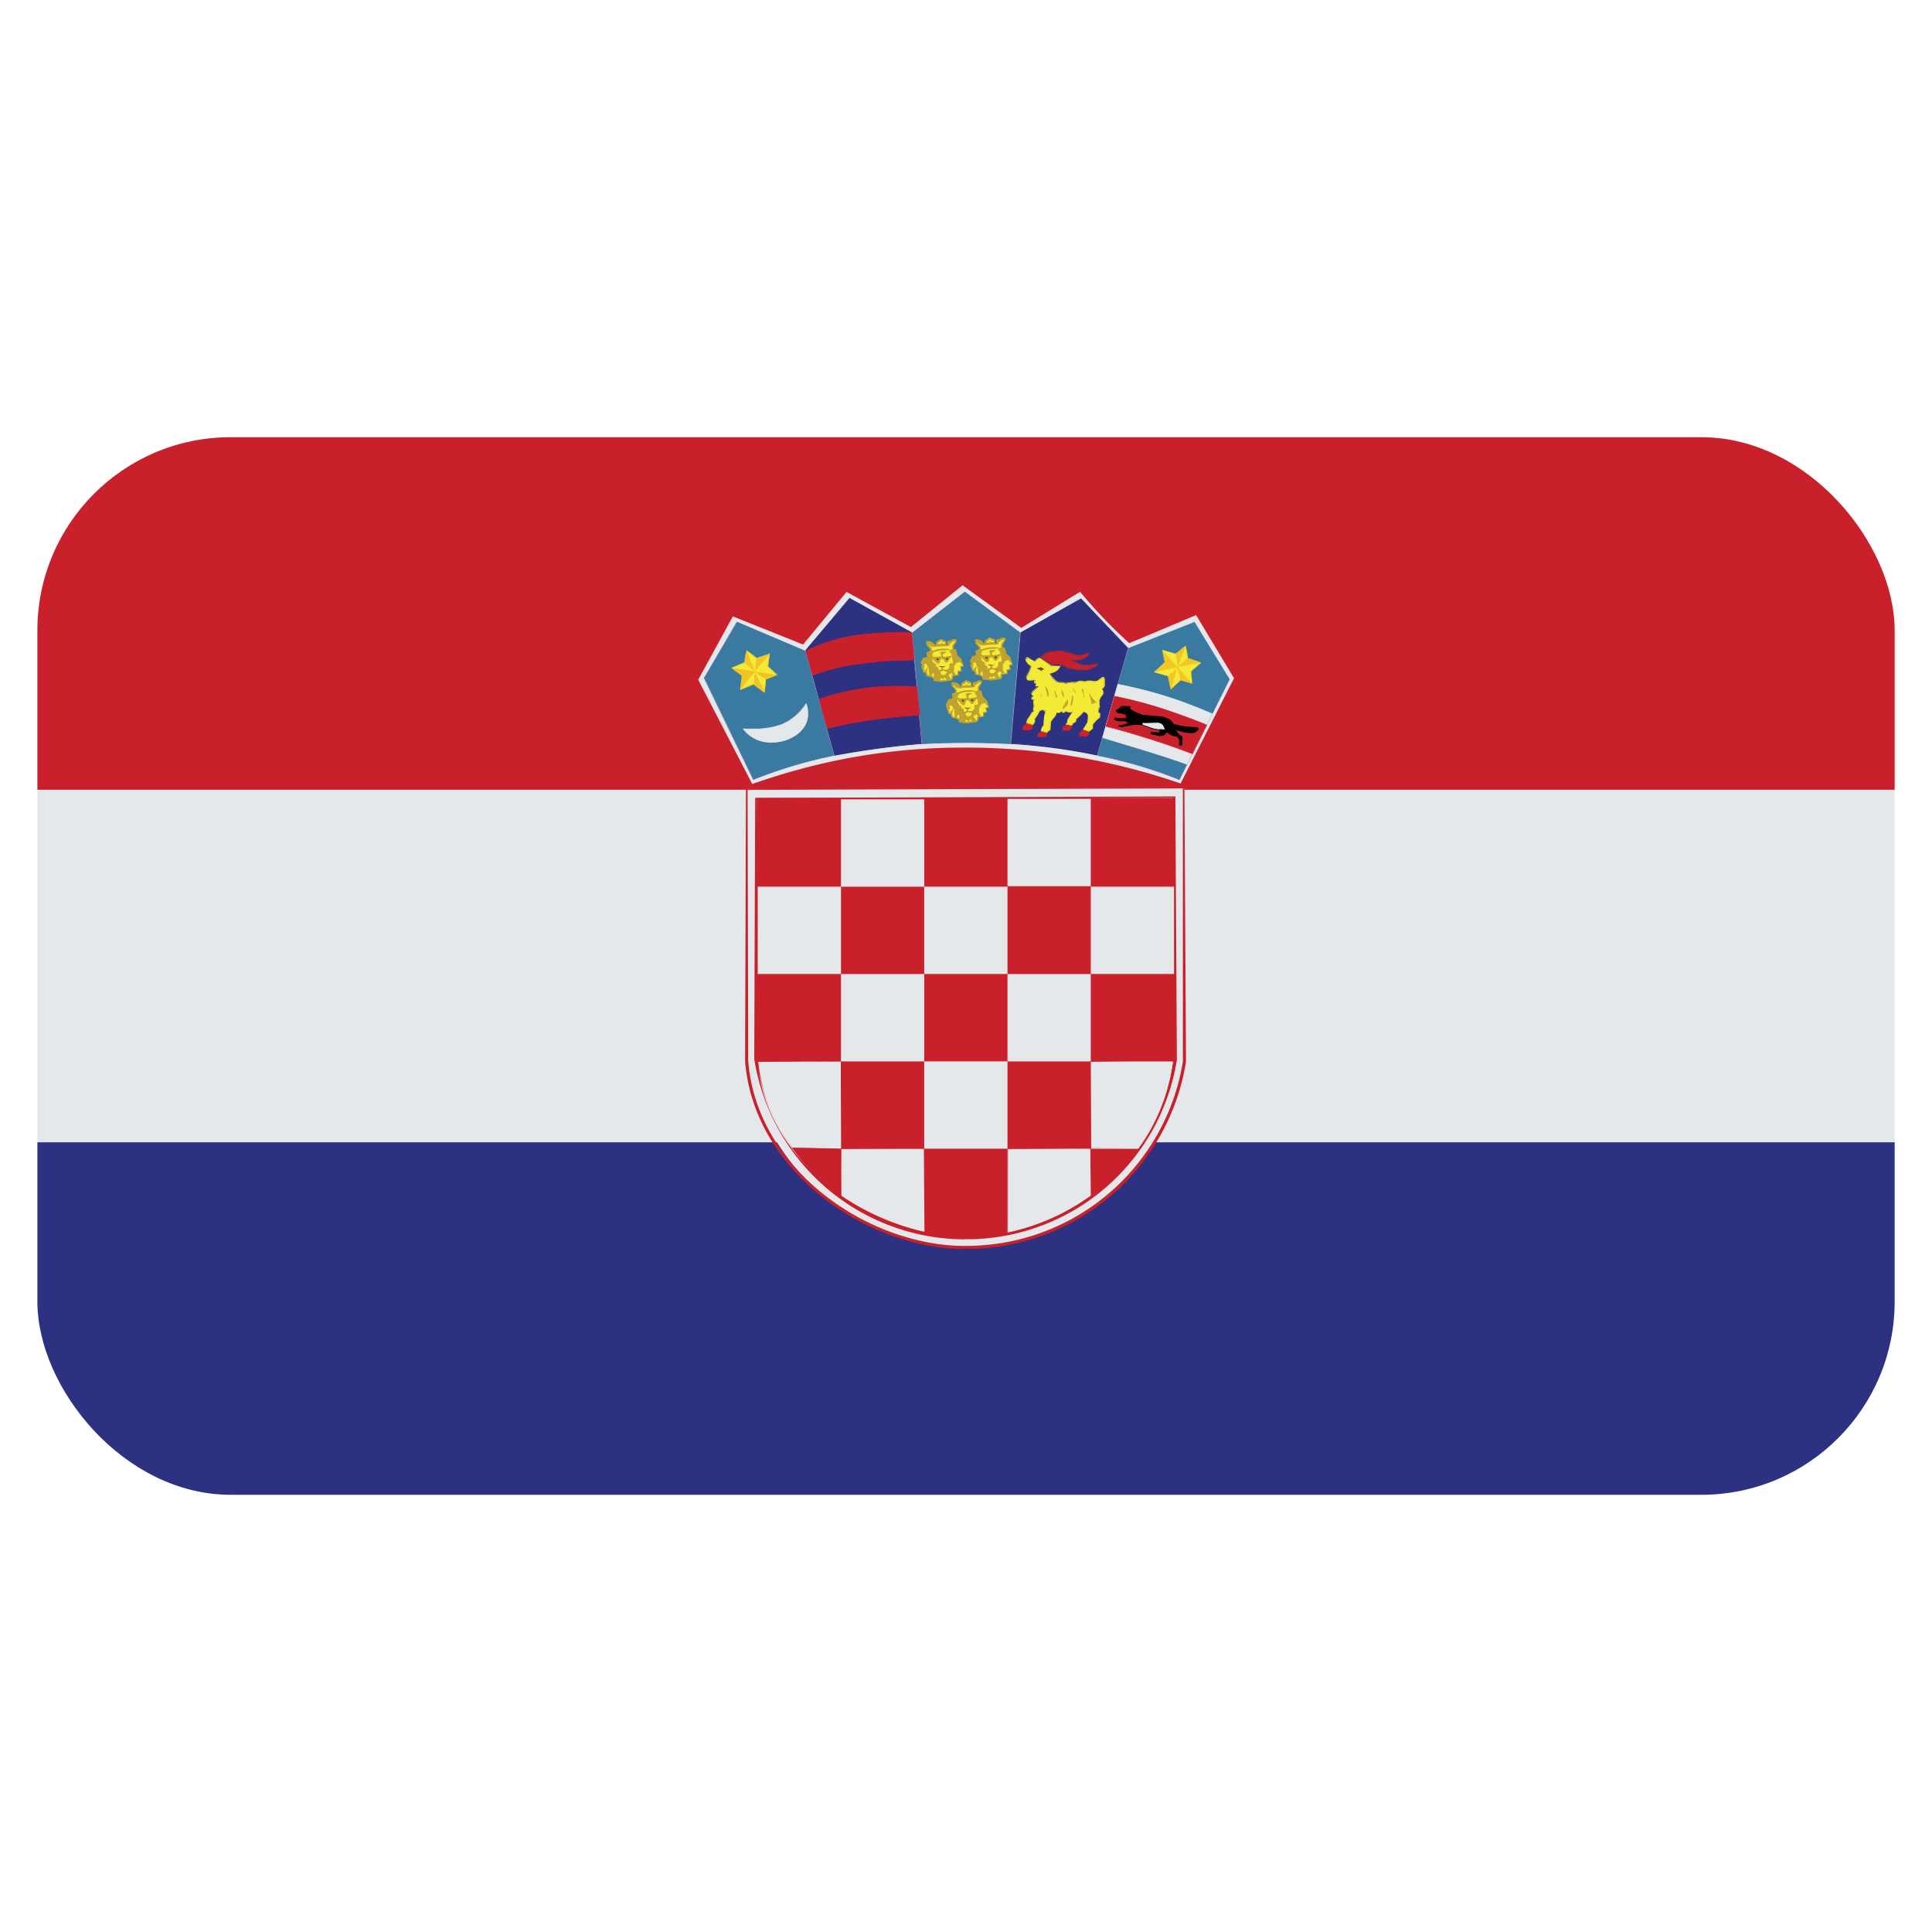 <svg id="Layer_1" data-name="Layer 1" xmlns="http://www.w3.org/2000/svg" xmlns:xlink="http://www.w3.org/1999/xlink" viewBox="0 0 40 40"><defs><style>.cls-1{fill:none;}.cls-2{clip-path:url(#clip-path);}.cls-3{fill:#e5e8eb;}.cls-4{fill:#2c3281;}.cls-5{fill:#ca202b;}.cls-6{clip-path:url(#clip-path-2);}.cls-7{fill:#3a7aa0;}.cls-8{fill:#5271b5;}.cls-9{fill:#f3ea36;}.cls-10{fill:#c0a22e;}.cls-11{fill:#614022;}.cls-12{fill:#2b2876;}.cls-13{fill:#d2202b;}.cls-14{fill:#b92026;}.cls-15{fill:#82373c;}.cls-16{fill:#83363c;}.cls-17{fill:#e8d52a;}.cls-18{fill:#624f1f;}.cls-19{fill:#f3c525;}.cls-20{fill:#f2c326;}</style><clipPath id="clip-path"><rect id="SVGID" class="cls-1" x="0.774" y="9.052" width="38.453" height="21.896" rx="4"/></clipPath><clipPath id="clip-path-2"><rect id="SVGID-2" data-name="SVGID" class="cls-1" x="0.774" y="9.052" width="38.453" height="21.896"/></clipPath></defs><g class="cls-2"><rect class="cls-3" x="0.774" y="16.351" width="38.453" height="7.299"/><rect class="cls-4" x="0.774" y="23.65" width="38.453" height="7.298"/><rect class="cls-5" x="0.774" y="9.052" width="38.453" height="7.299"/><g class="cls-6"><path class="cls-3" d="M15.543,16.245a13.669,13.669,0,0,1,4.4-.739,13.521,13.521,0,0,1,4.518.75l1.118-2.2-.786-1.338s-1.4.563-1.415.563-.99-1.051-.99-1.051l-1.256.741-1.18-.88-1.109.867-1.3-.731-.944,1.1-1.417-.591-.758,1.325Z"/><path class="cls-5" d="M24.473,16.3l-.028-.01a13.5,13.5,0,0,0-4.472-.749,13.7,13.7,0,0,0-4.42.738L14.4,14.067l.759-1.355,1.458.578.906-1.088,1.337.724,1.073-.864,1.22.88,1.219-.743c.418.411.992,1.025,1.026,1.053.011-.017,1-.415,1.383-.567l.827,1.351-1.13,2.26Zm-9.3-3.539-.717,1.312,1.12,2.162a12.879,12.879,0,0,1,4.367-.757,13.639,13.639,0,0,1,4.5.743l1.106-2.179-.785-1.308c-1.37.579-1.378.579-1.387.579a10,10,0,0,1-1.015-1.061L21.145,13l-1.216-.883-1.07.866-1.332-.728-.9,1.089-1.455-.582Z"/><path class="cls-7" d="M22.719,15.634l.641-2.212,1.372-.544.723,1.186-1.038,2.073a9.258,9.258,0,0,0-1.7-.5Z"/><path class="cls-8" d="M24.421,16.147l-.007,0a9.211,9.211,0,0,0-1.7-.5l.635-2.222,1.377-.549.733,1.189-1.041,2.087Zm.3-3.265-1.362.547-.637,2.207a8.671,8.671,0,0,1,1.687.49l1.035-2.066-.723-1.178Z"/><path class="cls-7" d="M19.1,15.4,18.888,13.1l1.09-.847,1.141.845-.2,2.3a17.316,17.316,0,0,0-1.812,0Z"/><path class="cls-8" d="M20.924,15.405h-.008a17.56,17.56,0,0,0-1.811,0l-.225-2.3,1.093-.854,1.151.844-.2,2.31Zm-.951-3.141-1.08.846.22,2.284a14.2,14.2,0,0,1,1.8-.006l.2-2.287-1.137-.837Z"/><path class="cls-7" d="M15.6,16.135l-1.017-2.1.679-1.159,1.409.6.6,2.166a9.028,9.028,0,0,0-1.666.494Z"/><path class="cls-8" d="M15.593,16.145l-1.02-2.106.679-1.166,1.42.6.6,2.171a9.838,9.838,0,0,0-1.671.5l-.007,0Zm-.337-3.261-.669,1.156L15.6,16.125a9.022,9.022,0,0,1,1.661-.491l-.6-2.157-1.405-.593Z"/><path class="cls-3" d="M15.38,15.082a1.792,1.792,0,0,0,.8-.076,1.093,1.093,0,0,0,.514-.45.557.557,0,0,1-.313.718.806.806,0,0,1-1-.192Z"/><path class="cls-3" d="M15.983,15.374a.721.721,0,0,1-.609-.288c.1,0,.183,0,.263,0a1.631,1.631,0,0,0,.54-.089,1.041,1.041,0,0,0,.492-.421l0,.005a1,1,0,0,1-.489.43,1.792,1.792,0,0,1-.8.076.853.853,0,0,0,1,.179.547.547,0,0,0,.341-.54c.031.174-.028.38-.334.552a.884.884,0,0,1-.4.094Z"/><polygon class="cls-9" points="20.275 13.46 20.214 13.474 20.217 13.583 20.141 13.598 20.088 13.694 20.121 13.724 20.097 13.794 20.116 13.82 20.136 13.879 20.187 13.886 20.2 13.954 20.28 13.967 20.355 14.018 20.359 14.049 20.444 14.052 20.502 14.069 20.704 14.047 20.731 14.006 20.733 13.951 20.841 13.948 20.852 13.859 20.909 13.859 20.902 13.76 20.95 13.764 20.938 13.717 20.908 13.678 20.902 13.616 20.817 13.535 20.798 13.429 20.744 13.404 20.74 13.333 20.802 13.251 20.796 13.218 20.739 13.217 20.697 13.251 20.64 13.257 20.64 13.282 20.655 13.33 20.59 13.33 20.587 13.256 20.495 13.212 20.409 13.27 20.405 13.335 20.363 13.346 20.321 13.286 20.246 13.258 20.206 13.256 20.205 13.304 20.283 13.402 20.275 13.46"/><path class="cls-10" d="M20.5,14.088l-.157-.021-.007-.046-.067-.039-.072-.009-.028-.084-.035.008-.046-.136.033-.037-.045-.017.048-.117.089-.025-.018-.09.076-.033-.007-.042-.074-.085,0-.059v-.019l.06,0,.079.029.051.067.012-.067c0-.01,0-.01.094-.072l.111.043.013.089.03-.017-.016-.025c0-.048,0-.048.073-.054l.033-.03.069,0h.015l.008.048-.065.1.008.06c0-.011.043.008.043.008l.03.12.079.071.053.157-.068.018.028.08-.076.02.008.072-.126.019.016.038-.03.05-.22.031Zm-.055-.054.059.017.2-.022L20.716,14l0-.047.127-.02-.007-.073.075-.016-.026-.08.068-.015-.058-.057-.01-.071-.079-.07-.024-.116c-.055-.015-.055-.015-.055-.028l0-.07.065-.094-.048-.005-.03.03c-.01,0-.056.008-.064.01.028.051.028.051.028.055l-.084.018-.021-.091-.079-.028c0,.007-.054.044-.066.053v.067l-.054.015-.063-.068-.065-.021-.016.029.073.087,0,.071-.076.03.017.09-.09.034-.04.087c.037.021.036.026.019.071-.017,0-.016,0,.008.035l.022.064.036,0,.029.083.064,0,.089.059.006.039.067-.013Z"/><path class="cls-1" d="M20.854,13.857l-.017-.059Z"/><path class="cls-1" d="M20.9,13.759l-.029-.039Z"/><polygon class="cls-10" points="20.123 13.715 20.211 13.71 20.228 13.787 20.258 13.812 20.264 13.953 20.292 13.964 20.3 13.908 20.368 13.903 20.382 14.017 20.365 14.031 20.372 14.049 20.453 14.047 20.473 14.017 20.52 14.014 20.539 14.047 20.552 14.004 20.595 13.988 20.63 14.042 20.691 14.034 20.654 14.001 20.638 13.927 20.722 13.884 20.756 13.939 20.785 13.939 20.748 13.876 20.748 13.748 20.813 13.665 20.901 13.656 20.901 13.62 20.813 13.542 20.789 13.434 20.739 13.409 20.726 13.424 20.671 13.429 20.726 13.507 20.726 13.558 20.75 13.571 20.746 13.712 20.683 13.721 20.679 13.799 20.64 13.836 20.617 13.909 20.581 13.954 20.512 13.956 20.472 13.917 20.465 13.863 20.437 13.855 20.422 13.796 20.375 13.771 20.372 13.735 20.327 13.716 20.321 13.683 20.297 13.668 20.295 13.58 20.335 13.574 20.312 13.546 20.305 13.521 20.305 13.496 20.339 13.464 20.278 13.457 20.22 13.481 20.218 13.585 20.15 13.606 20.095 13.691 20.123 13.715"/><path class="cls-10" d="M20.359,14.067l-.012-.029,0-.132-.049.02.009.04,0,.023-.05-.019-.018-.157-.046-.1-.077.019-.034-.029.052-.108.075-.027c-.009-.006-.007-.078-.007-.086a.267.267,0,0,1,.065-.04.293.293,0,0,1,.074,0l-.028.1-.027-.02.027-.047a.075.075,0,0,1-.033,0c.012.005-.022.015-.043.021a.585.585,0,0,1,0,.09l-.082.037-.044.077.1-.008.037.091.035.169v-.046l.086-.021.033.129-.013.016.085-.011,0,.037-.11.011Zm.274-.007c-.057-.065-.057-.065-.057-.072L20.552,14v.01l-.009-.027c.043-.017.047-.017.051-.017a.436.436,0,0,1,.051.062l.042-.016-.047,0-.021-.083.007,0-.01,0-.022.037-.083.009c-.059-.047-.059-.048-.059-.057l-.007-.051c-.026.007-.027,0-.043-.066l-.046-.018,0-.045-.042-.008-.008-.041c-.027,0-.027,0-.027-.108v-.015l.056-.009h0l.037.032-.063.01a.232.232,0,0,1,.009.068l.075.058,0,.046.038.011a.364.364,0,0,1,.023.068c.029.013.037.068.037.069l.034.026.055-.007c.026-.044.027-.045.036-.045-.011,0,.006-.06.006-.06l.044-.045V13.72c0-.016,0-.016.078-.026l-.036-.187-.052-.068.069-.033.073.011.034.121.089.074v.044l-.105.027-.052.076,0,.116h0s.03.047.034.053l-.046.029-.049-.064-.059.05.056.078-.07.039Zm.061-.323a.206.206,0,0,1,0,.063l-.045.049c-.014.056-.019.072-.026.077l.086-.058.023.023,0-.006,0-.137.018-.025a.254.254,0,0,1-.054.014Zm.036-.311-.058.021.069.05.022.205.035-.048.1-.016-.1-.083-.029-.118-.041-.011Z"/><path class="cls-11" d="M20.469,13.857l.045-.025,0-.05-.043-.01-.017-.016.048.008.061,0,.02-.009c-.009.021-.016.019-.018.019l-.033.016,0,.048.1.013,0,.019-.106-.022-.065.038Z"/><path class="cls-10" d="M20.439,13.9l.021-.049.049-.03-.013-.048.025.005v-.005l.042-.015v.008l-.029.024.007.039c.1,0,.1,0,.1.014-.015.028-.018.028-.121.005l-.083.052Z"/><path class="cls-10" d="M20.729,13.56l-.06.045-.039.065-.02,0-.058-.075-.067,0-.036.089-.027,0-.07-.073-.019-.037h.175V13.5a.163.163,0,0,1-.04-.016c.01,0,.1,0,.1,0l-.037.024v.069h.152Z"/><path class="cls-10" d="M20.447,13.708l-.029,0-.089-.089-.012-.049.192-.007L20.49,13.5l.019-.011-.021.006c-.018-.036.016-.037.074-.037h.06l-.086.057.008.054.18-.029-.089.139-.04,0-.058-.075-.048.008c.006.006-.02.07-.022.077l-.02.014Zm.076-.131-.19.017.1.079.032-.08.057-.009v-.007Z"/><path class="cls-11" d="M20.418,13.6h.014a.012.012,0,0,1,.013.012v.014a.012.012,0,0,1-.013.012h-.014a.012.012,0,0,1-.013-.012V13.61a.012.012,0,0,1,.013-.012Z"/><path class="cls-11" d="M20.608,13.59h.015a.012.012,0,0,1,.013.012v.014a.012.012,0,0,1-.013.012h-.015a.012.012,0,0,1-.013-.012V13.6a.012.012,0,0,1,.013-.012Z"/><path class="cls-10" d="M20.334,13.482l-.019-.012.006-.022A.592.592,0,0,1,20.5,13.4a.627.627,0,0,1,.2.015.78.78,0,0,1-.2.021.581.581,0,0,0-.17.045Z"/><polygon class="cls-10" points="20.35 13.341 20.298 13.341 20.225 13.266 20.266 13.271 20.315 13.291 20.35 13.341"/><polygon class="cls-10" points="20.386 13.359 20.298 13.359 20.175 13.241 20.323 13.275 20.386 13.359 20.386 13.359"/><polygon class="cls-10" points="20.662 13.312 20.779 13.226 20.74 13.221 20.697 13.259 20.646 13.268 20.662 13.312"/><polygon class="cls-1" points="20.662 13.312 20.779 13.226 20.74 13.221 20.697 13.259 20.646 13.268 20.662 13.312"/><polygon class="cls-10" points="20.593 13.328 20.41 13.334 20.412 13.315 20.479 13.309 20.487 13.283 20.507 13.283 20.522 13.307 20.587 13.319 20.593 13.328"/><polygon class="cls-10" points="20.389 13.353 20.393 13.314 20.478 13.291 20.441 13.315 20.5 13.313 20.491 13.291 20.59 13.301 20.609 13.328 20.594 13.346 20.389 13.353 20.389 13.353"/><polygon class="cls-10" points="20.583 13.261 20.52 13.263 20.516 13.229 20.583 13.261"/><polygon class="cls-1" points="20.583 13.261 20.52 13.263 20.516 13.229 20.583 13.261"/><polygon class="cls-10" points="20.477 13.23 20.472 13.264 20.41 13.274 20.477 13.23"/><polygon class="cls-1" points="20.477 13.23 20.472 13.264 20.41 13.274 20.477 13.23"/><polygon class="cls-10" points="20.126 13.843 20.158 13.766 20.13 13.713 20.101 13.791 20.126 13.843"/><polygon class="cls-1" points="20.126 13.843 20.158 13.766 20.13 13.713 20.101 13.791 20.126 13.843"/><polygon class="cls-10" points="20.19 13.884 20.228 13.793 20.155 13.866 20.19 13.884"/><polygon class="cls-10" points="20.199 13.909 20.147 13.882 20.211 13.786 20.169 13.879 20.19 13.884 20.172 13.877 20.215 13.78 20.199 13.909 20.199 13.909"/><polygon class="cls-9" points="19.262 13.491 19.201 13.506 19.204 13.615 19.128 13.631 19.075 13.726 19.108 13.756 19.084 13.826 19.103 13.852 19.123 13.911 19.174 13.917 19.187 13.987 19.268 13.999 19.342 14.05 19.346 14.081 19.431 14.084 19.489 14.102 19.691 14.079 19.718 14.038 19.72 13.983 19.829 13.98 19.839 13.891 19.896 13.891 19.889 13.792 19.938 13.796 19.925 13.748 19.895 13.709 19.889 13.649 19.804 13.567 19.785 13.461 19.731 13.436 19.727 13.365 19.789 13.282 19.783 13.25 19.726 13.249 19.684 13.282 19.627 13.289 19.627 13.314 19.642 13.361 19.577 13.361 19.574 13.288 19.482 13.244 19.396 13.302 19.391 13.367 19.35 13.378 19.307 13.317 19.233 13.29 19.193 13.288 19.192 13.335 19.27 13.434 19.262 13.491"/><path class="cls-10" d="M19.487,14.12,19.33,14.1l-.007-.047-.066-.038-.073-.009-.028-.084-.035.008-.048-.129a.285.285,0,0,0,.016-.046l-.03-.036.052-.1L19.2,13.6l-.018-.09.076-.033-.007-.042-.074-.086,0-.058v-.019l.06,0,.079.028.051.068.012-.067c0-.01,0-.01.094-.072l.111.043.013.089.03-.017-.016-.025c0-.047,0-.047.073-.055l.033-.03.069,0H19.8l.008.048-.065.1.007.059c0-.009.044.009.044.009l.03.12.079.072.054.155-.069.019.028.08-.076.02.009.072L19.721,14l.016.038-.03.05-.22.031Zm-.055-.055.059.018.2-.022.013-.033v-.046l.128-.021-.008-.072.075-.016-.026-.08.069-.015-.059-.058-.01-.07-.079-.07-.024-.116c-.055-.015-.055-.015-.055-.028l0-.07.065-.094-.048-.005-.03.03c-.01,0-.057.008-.064.01.028.051.028.051.028.054l-.084.019-.021-.091-.079-.027c0,.006-.053.043-.066.052a.243.243,0,0,1,0,.054v.013l-.054.015-.063-.069-.065-.019-.016.028.073.087,0,.071-.076.03.017.09-.09.034-.04.087c.038.021.036.025.016.078-.014-.005-.013,0,.011.028l.022.064.035-.006.03.084.065,0,.088.058.006.04.067-.014Z"/><path class="cls-1" d="M19.841,13.889l-.016-.059Z"/><path class="cls-1" d="M19.888,13.791l-.029-.04Z"/><polygon class="cls-10" points="19.11 13.746 19.198 13.742 19.215 13.818 19.245 13.844 19.251 13.985 19.279 13.996 19.287 13.94 19.355 13.935 19.369 14.049 19.352 14.063 19.359 14.08 19.44 14.079 19.461 14.049 19.507 14.045 19.526 14.079 19.539 14.036 19.582 14.02 19.617 14.074 19.678 14.066 19.641 14.032 19.626 13.959 19.709 13.916 19.743 13.97 19.772 13.97 19.735 13.908 19.735 13.78 19.8 13.697 19.888 13.687 19.888 13.652 19.8 13.574 19.776 13.465 19.726 13.442 19.713 13.456 19.658 13.46 19.713 13.539 19.713 13.59 19.737 13.603 19.733 13.743 19.67 13.753 19.666 13.832 19.627 13.868 19.604 13.942 19.568 13.986 19.499 13.988 19.459 13.95 19.452 13.895 19.424 13.887 19.409 13.828 19.363 13.802 19.359 13.767 19.314 13.748 19.307 13.715 19.284 13.7 19.282 13.613 19.322 13.606 19.299 13.578 19.292 13.553 19.292 13.527 19.326 13.496 19.265 13.489 19.207 13.513 19.205 13.617 19.137 13.638 19.082 13.723 19.11 13.746"/><path class="cls-10" d="M19.346,14.1l-.012-.029,0-.133-.049.021L19.3,14l0,.022L19.244,14l-.018-.157-.046-.1-.077.019-.033-.029.051-.108L19.2,13.6c-.009-.007-.007-.079-.007-.087a.3.3,0,0,1,.065-.041.559.559,0,0,1,.074,0l-.028.1-.027-.02.027-.047a.136.136,0,0,1-.034,0c.012,0-.021.015-.042.02a.6.6,0,0,1,0,.091l-.082.037-.044.077.1-.009.037.091.035.17v-.047l.086-.02.033.13-.012.015.085-.011,0,.038-.11.01Zm.274-.007c-.057-.065-.057-.065-.057-.072l-.024.016v.01l-.009-.027c.043-.017.047-.017.051-.017l.051.062.042-.016-.047,0-.02-.083L19.7,13.9l.023.023,0-.006,0-.137.018-.025a.247.247,0,0,1-.053.014.242.242,0,0,1,0,.064l-.045.048c-.021.079-.021.079-.036.079L19.582,14l-.083.009c-.059-.047-.059-.047-.059-.056l-.007-.052c-.027.006-.027,0-.043-.066l-.045-.018,0-.045-.042-.008-.008-.041c-.027,0-.027,0-.027-.107V13.6l.056-.009h0l.038.032-.063.01a.229.229,0,0,1,.009.067l.075.059,0,.046.037.011a.382.382,0,0,1,.023.067c.029.014.037.069.037.071s.034.025.034.025l.055-.007c.026-.044.026-.045.036-.045-.011,0,.006-.06.006-.06l.044-.045v-.066c0-.017,0-.017.078-.027l-.036-.186-.052-.068.069-.033.073.011.034.121.089.074v.043l-.105.028-.052.076,0,.116h0s.03.047.034.053h0l-.045.029-.049-.063-.058.049.055.077-.07.04Zm.1-.634-.058.021.069.05.022.205.035-.048.1-.017-.1-.081-.029-.119-.041-.011Z"/><path class="cls-11" d="M19.456,13.889l.045-.026,0-.049-.043-.01-.017-.016.048.008.061,0,.02-.009c-.009.02-.016.019-.018.019l-.033.016,0,.048.1.013,0,.019-.106-.023-.065.039Z"/><path class="cls-10" d="M19.426,13.935l.021-.05.049-.03-.013-.047.024.005v-.005l.042-.015V13.8l-.029.024.007.04c.1,0,.1,0,.1.013-.014.028-.016.028-.121,0l-.083.052Z"/><path class="cls-10" d="M19.716,13.592l-.06.044-.039.066-.02,0-.058-.075h-.066l-.037.09-.027,0-.07-.074-.019-.036H19.5v-.08a.222.222,0,0,1-.04-.016c.01,0,.095,0,.095,0l-.037.024V13.6l.152,0Z"/><path class="cls-10" d="M19.434,13.74l-.029,0-.089-.089L19.3,13.6l.192-.008-.019-.057.017-.01-.019.005c-.018-.036.016-.037.074-.037h.061l-.087.057.008.054.18-.029-.089.139-.04,0-.058-.075-.047.008c.006.006-.021.071-.023.077l-.02.014Zm.076-.13-.19.016.1.079c0-.012.014-.035.033-.08l.056-.009V13.61Z"/><path class="cls-11" d="M19.405,13.63h.014a.012.012,0,0,1,.013.012v.014a.012.012,0,0,1-.013.012h-.014a.012.012,0,0,1-.013-.012v-.014a.012.012,0,0,1,.013-.012Z"/><path class="cls-11" d="M19.6,13.622h.015a.012.012,0,0,1,.013.012v.014a.012.012,0,0,1-.013.012H19.6a.012.012,0,0,1-.013-.012v-.014a.012.012,0,0,1,.013-.012Z"/><path class="cls-10" d="M19.326,13.512,19.3,13.5l.01-.024a.559.559,0,0,1,.175-.045.65.65,0,0,1,.2.014.733.733,0,0,1-.2.022.561.561,0,0,0-.165.043Z"/><polygon class="cls-10" points="19.337 13.373 19.285 13.373 19.212 13.297 19.253 13.302 19.302 13.323 19.337 13.373"/><polygon class="cls-10" points="19.373 13.391 19.285 13.391 19.163 13.273 19.31 13.306 19.373 13.391 19.373 13.391"/><polygon class="cls-10" points="19.649 13.344 19.766 13.258 19.727 13.253 19.684 13.291 19.633 13.299 19.649 13.344"/><polygon class="cls-1" points="19.649 13.344 19.766 13.258 19.727 13.253 19.684 13.291 19.633 13.299 19.649 13.344"/><polygon class="cls-10" points="19.58 13.36 19.397 13.366 19.399 13.347 19.465 13.341 19.474 13.315 19.494 13.315 19.509 13.339 19.574 13.35 19.58 13.36"/><polygon class="cls-10" points="19.376 13.385 19.38 13.345 19.465 13.323 19.428 13.347 19.486 13.345 19.478 13.323 19.577 13.332 19.596 13.36 19.581 13.378 19.376 13.385 19.376 13.385"/><polygon class="cls-10" points="19.571 13.293 19.507 13.294 19.503 13.261 19.571 13.293"/><polygon class="cls-1" points="19.571 13.293 19.507 13.294 19.503 13.261 19.571 13.293"/><polygon class="cls-10" points="19.464 13.263 19.459 13.296 19.397 13.305 19.464 13.263"/><polygon class="cls-1" points="19.464 13.263 19.459 13.296 19.397 13.305 19.464 13.263"/><polygon class="cls-10" points="19.113 13.874 19.145 13.798 19.117 13.745 19.088 13.823 19.113 13.874"/><polygon class="cls-1" points="19.113 13.874 19.145 13.798 19.117 13.745 19.088 13.823 19.113 13.874"/><polygon class="cls-10" points="19.177 13.916 19.215 13.825 19.142 13.899 19.177 13.916"/><polygon class="cls-10" points="19.186 13.941 19.133 13.915 19.198 13.818 19.156 13.911 19.177 13.916 19.159 13.909 19.202 13.812 19.186 13.941 19.186 13.941"/><path class="cls-4" d="M20.933,15.393l.2-2.3,1.246-.7.963,1.02L22.7,15.629a12.037,12.037,0,0,0-1.77-.236Z"/><path class="cls-12" d="M22.709,15.638l-.007,0a12.2,12.2,0,0,0-1.77-.235l.2-2.306,1.25-.706.973,1.021-.642,2.228ZM22.376,12.4l-1.236.7-.2,2.291a11.158,11.158,0,0,1,1.756.225l.64-2.206L22.376,12.4Z"/><polygon class="cls-9" points="19.788 14.35 19.726 14.364 19.729 14.473 19.653 14.489 19.601 14.584 19.633 14.614 19.609 14.685 19.629 14.71 19.649 14.769 19.699 14.776 19.712 14.845 19.792 14.857 19.867 14.908 19.872 14.94 19.957 14.942 20.014 14.96 20.216 14.937 20.244 14.897 20.246 14.841 20.354 14.838 20.364 14.749 20.422 14.749 20.414 14.65 20.462 14.654 20.451 14.607 20.421 14.568 20.414 14.507 20.33 14.426 20.311 14.319 20.256 14.294 20.253 14.223 20.314 14.141 20.308 14.108 20.252 14.107 20.209 14.141 20.153 14.147 20.153 14.173 20.167 14.22 20.102 14.22 20.099 14.147 20.007 14.102 19.921 14.16 19.917 14.225 19.875 14.237 19.833 14.176 19.758 14.149 19.718 14.147 19.717 14.194 19.795 14.292 19.788 14.35"/><path class="cls-10" d="M20.013,14.979l-.157-.021-.007-.048-.067-.038-.073-.009-.028-.084-.035.008-.055-.146-.007-.065.053-.1.088-.025-.017-.09.075-.033-.006-.042-.075-.085,0-.059v-.019l.059,0,.081.029.051.068.012-.068c0-.01,0-.01.094-.072l.111.043.013.089.029-.017-.015-.024c0-.048,0-.048.073-.055l.032-.03.068,0h.015l.009.048-.064.1.007.06c0-.011.043.009.043.009l.03.119.08.072.053.156-.068.019.027.079-.076.02.008.072-.126.019.016.038-.031.05-.218.032Zm-.056-.055.059.018.2-.023.014-.033V14.84l.126-.02-.008-.073.077-.016-.026-.079.068-.016-.058-.057-.01-.071-.08-.069-.024-.117c-.054-.015-.054-.015-.054-.028l0-.07.065-.094-.047-.005-.031.03a.559.559,0,0,1-.064.01c.029.051.029.051.029.055l-.084.018-.021-.091L20,14.119c0,.007-.054.045-.067.053v.068l-.054.015-.064-.069-.066-.02-.015.028.074.087,0,.071-.075.03.017.091-.091.033-.04.087c.038.021.036.026.019.07-.017,0-.015,0,.008.036l.023.064.035-.005.029.083.064,0,.09.059,0,.039.067-.013Z"/><path class="cls-1" d="M20.367,14.747l-.018-.059Z"/><path class="cls-1" d="M20.413,14.649l-.028-.039Z"/><polygon class="cls-10" points="19.635 14.605 19.724 14.6 19.741 14.677 19.771 14.702 19.775 14.843 19.804 14.854 19.812 14.798 19.881 14.793 19.894 14.907 19.877 14.921 19.884 14.939 19.966 14.937 19.986 14.907 20.032 14.904 20.051 14.937 20.064 14.894 20.107 14.878 20.143 14.932 20.203 14.924 20.166 14.891 20.151 14.817 20.235 14.774 20.268 14.829 20.298 14.829 20.261 14.766 20.261 14.638 20.324 14.556 20.413 14.546 20.413 14.511 20.324 14.432 20.302 14.324 20.251 14.3 20.237 14.314 20.182 14.319 20.237 14.397 20.237 14.448 20.263 14.461 20.258 14.602 20.196 14.611 20.191 14.689 20.153 14.726 20.129 14.8 20.093 14.845 20.024 14.846 19.984 14.808 19.977 14.753 19.949 14.745 19.934 14.686 19.887 14.661 19.884 14.626 19.839 14.607 19.832 14.573 19.809 14.559 19.808 14.47 19.847 14.464 19.825 14.436 19.818 14.411 19.818 14.386 19.851 14.354 19.791 14.348 19.732 14.372 19.731 14.475 19.662 14.496 19.607 14.581 19.635 14.605"/><path class="cls-10" d="M19.872,14.957l-.012-.029,0-.132-.048.021.009.04,0,.023-.051-.02-.016-.157-.047-.1-.076.02L19.6,14.6l.052-.109.074-.027a.286.286,0,0,1-.007-.084.21.21,0,0,1,.066-.042.366.366,0,0,1,.074,0l-.028.095-.027-.02.026-.047a.107.107,0,0,1-.034,0c.013,0-.02.014-.042.02a.691.691,0,0,1,0,.09l-.082.037-.045.078.1-.009.036.091.035.169V14.8l.085-.021.034.13-.013.015.084-.011,0,.037-.11.011Zm.273-.007c-.056-.065-.056-.065-.056-.072l-.021.064-.054-.038-.027,0,.043-.022,0,.02.034.023,0-.008-.013-.043c.044-.017.046-.017.05-.017a.373.373,0,0,1,.051.062l.043-.016-.048,0-.021-.083.094-.063.022.024,0-.007,0-.137.018-.025a.247.247,0,0,1-.053.014.244.244,0,0,1,0,.064l-.044.049c-.021.078-.021.078-.037.078.007,0-.021.037-.021.037l-.083.01c-.06-.048-.06-.048-.06-.057l-.006-.052c-.025.008-.027,0-.043-.066l-.047-.018,0-.045-.042-.007-.009-.04c-.026,0-.026,0-.026-.11v-.015l.055-.009h0l.038.033-.064.009a.247.247,0,0,1,.009.069c.022.008.024.01.031.048l.044.009,0,.047.037.011a.333.333,0,0,1,.023.067c.03.013.036.068.036.07s.035.025.035.025l.056-.007c.025-.044.025-.045.036-.045-.012,0,.006-.06.006-.06l.043-.045v-.065c0-.017,0-.017.079-.027l-.037-.187-.052-.068.069-.033.074.011.032.122.089.073v.044l-.105.028-.05.075,0,.116h0s.029.047.033.053l-.046.029-.048-.064-.059.05.056.078-.071.039Zm.1-.634-.059.021.069.05.022.205.034-.047.1-.017-.1-.082-.028-.119-.04-.011Z"/><path class="cls-11" d="M19.981,14.747l.045-.025,0-.05-.043-.009-.017-.017.049.008.059,0,.021-.01c-.009.021-.015.019-.017.019l-.034.016,0,.048.1.013,0,.019-.107-.022-.065.038Z"/><path class="cls-10" d="M19.952,14.793l.02-.049.049-.03-.013-.048.025,0v0l.041-.015v.008l-.028.024.006.04c.1,0,.1,0,.1.013-.015.028-.019.028-.122,0l-.082.052Z"/><path class="cls-10" d="M20.241,14.45l-.06.045-.038.065-.02,0-.059-.075-.067,0-.036.089-.027,0-.07-.073-.018-.037h.175l0-.079a.257.257,0,0,1-.04-.016.838.838,0,0,1,.1,0l-.036.024v.069l.152,0Z"/><path class="cls-10" d="M19.959,14.6l-.028,0-.09-.089-.012-.048.192-.008L20,14.392l.019-.01L20,14.387c-.018-.036.016-.037.074-.037h.06l-.085.057.008.054.18-.029-.089.139-.04,0-.059-.075L20,14.507c.006.006-.021.07-.023.077l-.02.014Zm.076-.131-.189.017.1.079.033-.08.057-.009,0-.007Z"/><path class="cls-11" d="M19.93,14.488h.015a.013.013,0,0,1,.013.012v.015a.012.012,0,0,1-.013.011H19.93a.011.011,0,0,1-.012-.011V14.5a.012.012,0,0,1,.012-.012Z"/><path class="cls-11" d="M20.12,14.48h.015a.013.013,0,0,1,.013.013v.014a.012.012,0,0,1-.013.011H20.12a.012.012,0,0,1-.013-.011v-.014a.013.013,0,0,1,.013-.013Z"/><path class="cls-10" d="M19.847,14.372l-.019-.012,0-.022a.607.607,0,0,1,.18-.047.632.632,0,0,1,.2.015.788.788,0,0,1-.2.021.574.574,0,0,0-.169.045Z"/><polygon class="cls-10" points="19.863 14.231 19.81 14.231 19.737 14.156 19.779 14.161 19.828 14.181 19.863 14.231"/><polygon class="cls-10" points="19.899 14.249 19.81 14.249 19.688 14.132 19.835 14.165 19.899 14.249 19.899 14.249"/><polygon class="cls-10" points="20.174 14.202 20.292 14.116 20.253 14.111 20.209 14.149 20.158 14.158 20.174 14.202"/><polygon class="cls-1" points="20.174 14.202 20.292 14.116 20.253 14.111 20.209 14.149 20.158 14.158 20.174 14.202"/><polygon class="cls-10" points="20.106 14.218 19.922 14.225 19.924 14.205 19.991 14.199 19.999 14.173 20.019 14.173 20.034 14.197 20.099 14.209 20.106 14.218"/><polygon class="cls-10" points="19.902 14.244 19.906 14.204 19.989 14.181 19.953 14.205 20.012 14.203 20.003 14.181 20.103 14.191 20.121 14.218 20.106 14.236 19.902 14.244 19.902 14.244"/><polygon class="cls-10" points="20.096 14.151 20.032 14.153 20.027 14.119 20.096 14.151"/><polygon class="cls-1" points="20.096 14.151 20.032 14.153 20.027 14.119 20.096 14.151"/><polygon class="cls-10" points="19.989 14.121 19.984 14.154 19.922 14.164 19.989 14.121"/><polygon class="cls-1" points="19.989 14.121 19.984 14.154 19.922 14.164 19.989 14.121"/><polygon class="cls-10" points="19.639 14.733 19.67 14.656 19.642 14.603 19.614 14.682 19.639 14.733"/><polygon class="cls-1" points="19.639 14.733 19.67 14.656 19.642 14.603 19.614 14.682 19.639 14.733"/><polygon class="cls-10" points="19.702 14.774 19.741 14.683 19.667 14.757 19.702 14.774"/><polygon class="cls-10" points="19.712 14.799 19.658 14.773 19.723 14.676 19.68 14.77 19.702 14.774 19.685 14.767 19.728 14.671 19.712 14.799 19.712 14.799"/><path class="cls-5" d="M21.241,14.982l-.062.071.006.06.129,0c.041-.01.052-.024.06-.04s0-.032.007-.059Z"/><path class="cls-13" d="M21.177,15.121l-.006-.067.064-.077.148.027-.009.067.007,0c-.008.017-.02.034-.066.044l-.138,0Z"/><path class="cls-5" d="M21.55,15.151l-.058.043-.005.055.116.008c.042-.006.048-.012.057-.028s.011-.019.018-.046Z"/><path class="cls-13" d="M21.6,15.265l-.117-.008,0-.064.061-.049.135.032-.02.053.007,0c-.01.018-.019.026-.063.032Z"/><path class="cls-5" d="M22.061,15.007l-.06.06,0,.046.123.005c.042-.01.035-.008.048-.029s.009-.024.012-.052Z"/><path class="cls-13" d="M22.126,15.126l-.123,0-.01-.053L22.055,15l.133.027-.014.06.007,0c-.013.023-.016.024-.051.032Z"/><path class="cls-5" d="M22.419,15.116l-.07.057v.057l.13.012c.042-.01.045-.022.055-.036s.007-.022.01-.049Z"/><path class="cls-13" d="M22.48,15.25l-.131-.012-.008-.065.073-.063.133.039-.006.062a.082.082,0,0,1-.06.039Z"/><path class="cls-5" d="M21.547,13.611l.245.158c.046-.037.142-.014.18,0,.067.017.114.056.173.067a1.088,1.088,0,0,0,.334.034.728.728,0,0,0,.252-.1v-.023h-.048a.632.632,0,0,1-.271.019,2.346,2.346,0,0,1-.231-.083l-.01-.023a.462.462,0,0,0,.247-.024.346.346,0,0,0,.124-.075v-.028l-.046,0a.238.238,0,0,1-.186.037c-.083-.008-.157-.053-.211-.055s-.056-.026-.113-.029a.879.879,0,0,0-.271.024.306.306,0,0,0-.168.1Z"/><path class="cls-14" d="M22.42,13.877a1.168,1.168,0,0,1-.277-.038.343.343,0,0,1-.089-.033.49.49,0,0,0-.084-.033.207.207,0,0,0-.173,0l-.255-.159a.276.276,0,0,1,.171-.117.883.883,0,0,1,.274-.025.126.126,0,0,1,.057.016.1.1,0,0,0,.054.014.293.293,0,0,1,.094.023.487.487,0,0,0,.118.031.231.231,0,0,0,.181-.036h0l.049.006,0,.007,0,0v.008l0,0-.017.045a.248.248,0,0,1-.1.056.316.316,0,0,1-.148.027h-.038l.038-.015a.313.313,0,0,0,.143-.026.244.244,0,0,0,.1-.053l.024-.033a.444.444,0,0,1-.225.033.5.5,0,0,1-.122-.032.328.328,0,0,0-.088-.023.109.109,0,0,1-.062-.015.112.112,0,0,0-.051-.014.873.873,0,0,0-.269.024.271.271,0,0,0-.146.084l.226.164c.016-.027.087-.029.177-.006a.526.526,0,0,1,.087.035.359.359,0,0,0,.086.032,1.044,1.044,0,0,0,.331.034.625.625,0,0,0,.215-.078l-.01-.026a.589.589,0,0,1-.272.018.3.3,0,0,1-.108-.035.682.682,0,0,0-.124-.047l.027-.011a.981.981,0,0,1,.1.044.318.318,0,0,0,.1.034.585.585,0,0,0,.267-.018h.05l-.03.055a.632.632,0,0,1-.221.08.574.574,0,0,1-.06,0Z"/><path class="cls-15" d="M21.594,13.576a.26.26,0,0,1,.07.022.325.325,0,0,1,.034.025.043.043,0,0,0-.015-.033.421.421,0,0,0-.052-.04Z"/><path class="cls-1" d="M21.594,13.576a.26.26,0,0,1,.07.022.325.325,0,0,1,.034.025.043.043,0,0,0-.015-.033.421.421,0,0,0-.052-.04Z"/><path class="cls-15" d="M21.8,13.747a.129.129,0,0,0-.019-.056.159.159,0,0,0-.029-.052.093.093,0,0,1,.046.033.1.1,0,0,1,.018.064Z"/><path class="cls-1" d="M21.8,13.747a.129.129,0,0,0-.019-.056.159.159,0,0,0-.029-.052.093.093,0,0,1,.046.033.1.1,0,0,1,.018.064Z"/><path class="cls-15" d="M21.846,13.5a.308.308,0,0,1,.027.055.407.407,0,0,1,.011.066c0-.02,0-.044,0-.064s-.015-.039-.018-.06Z"/><path class="cls-1" d="M21.846,13.5a.308.308,0,0,1,.027.055.407.407,0,0,1,.011.066c0-.02,0-.044,0-.064s-.015-.039-.018-.06Z"/><polygon class="cls-15" points="22.045 13.507 22.055 13.622 22.067 13.514 22.045 13.507"/><polygon class="cls-1" points="22.045 13.507 22.055 13.622 22.067 13.514 22.045 13.507"/><path class="cls-15" d="M22,13.744a.132.132,0,0,0,0-.056.353.353,0,0,0-.015-.055.144.144,0,0,1,.037.057.066.066,0,0,1-.023.054Z"/><path class="cls-1" d="M22,13.744a.132.132,0,0,0,0-.056.353.353,0,0,0-.015-.055.144.144,0,0,1,.037.057A.066.066,0,0,1,22,13.744Z"/><path class="cls-15" d="M22.2,13.694a.156.156,0,0,1,0,.067.075.075,0,0,1-.032.045c.022-.017.042-.022.049-.04a.116.116,0,0,0-.014-.072Z"/><path class="cls-1" d="M22.2,13.694a.156.156,0,0,1,0,.067.075.075,0,0,1-.032.045c.022-.017.042-.022.049-.04A.116.116,0,0,0,22.2,13.694Z"/><path class="cls-15" d="M22.239,13.657c-.014,0-.017-.055-.026-.083.006,0,.013,0,.019.011a.375.375,0,0,1,.007.072Z"/><path class="cls-1" d="M22.239,13.657c-.014,0-.017-.055-.026-.083.006,0,.013,0,.019.011A.375.375,0,0,1,22.239,13.657Z"/><polygon class="cls-15" points="22.379 13.634 22.385 13.587 22.401 13.585 22.401 13.626 22.379 13.634 22.379 13.634"/><polygon class="cls-1" points="22.379 13.634 22.385 13.587 22.401 13.585 22.401 13.626 22.379 13.634"/><path class="cls-15" d="M22.368,13.762a.15.15,0,0,1,.027.047c0,.017,0,.024-.016.048l.023,0a.072.072,0,0,0,.014-.049.061.061,0,0,0-.025-.042Z"/><path class="cls-16" d="M22.407,13.867l-.029,0,.009-.055-.026-.044.015,0h-.01l.037.039a.066.066,0,0,1-.013.044l.012.006-.006,0a.067.067,0,0,0,.012-.044l-.015-.037c.024.009.029.021.031.035a.083.083,0,0,1-.014.054l0,0Z"/><polygon class="cls-15" points="22.537 13.774 22.542 13.841 22.561 13.832 22.557 13.774 22.537 13.774"/><polygon class="cls-1" points="22.537 13.774 22.542 13.841 22.561 13.832 22.557 13.774 22.537 13.774"/><path class="cls-9" d="M21.532,13.623a.207.207,0,0,0-.1.071l-.156-.078a.069.069,0,0,0-.023.081.311.311,0,0,0,.1.1.635.635,0,0,1-.037.109c-.017.041-.053.092-.054.109s-.009.059.021.07a.876.876,0,0,0,.153-.005c0,.016-.017.045-.012.057s.011.016.037.017c-.008.015-.023.034-.016.043a.088.088,0,0,0,.062.011l-.047.047c-.032.03-.067.063-.082.081-.026.034-.028.07.022.066-.019.02-.036.039-.033.057s.014.034.049.022a.226.226,0,0,0,0,.136.3.3,0,0,0-.015.113c-.036.019-.041.046-.064.086s-.062.056-.083.15L21.39,15c.006-.019.025-.032.029-.052a.151.151,0,0,0,0-.064,1.219,1.219,0,0,0,.1-.167.166.166,0,0,1,.077-.027c.024,0,.038.014.064.027a.472.472,0,0,0-.044.13v.144c-.006.035-.048.036-.066.143l.129.033c.022-.036.057-.041.066-.056l.009-.149c.016-.071.117-.129.119-.206.036,0,.05,0,.064,0s.026-.017.041-.03c.006.022.025.025.041.025a.172.172,0,0,0,.06-.031c.009.013.013.024.033.029a.344.344,0,0,0,.094-.009l-.106.169c0,.016,0,.026-.006.045s-.024.025-.031.041l.12.028.019-.049a.154.154,0,0,0,.06-.032c.013-.016.013-.046.021-.064a1.078,1.078,0,0,0,.15-.143.128.128,0,0,1,.09.066.445.445,0,0,1-.013.163l-.077.119-.01.019.122.043.078-.059,0-.082a.51.51,0,0,1,.147-.146l0-.092c-.012-.01-.021,0-.026-.022a.354.354,0,0,1,0-.086c.007-.01.024-.021.023-.029-.021-.022-.015-.081-.008-.126s.071-.114.082-.144l0-.055c-.008-.013-.019-.021-.019-.032s.014-.031.023-.043l.015-.026,0-.134c0-.015-.017-.037-.029-.04s-.03.011-.044.026l-.07.051a.2.2,0,0,1-.122,0l-.09,0a.148.148,0,0,1-.117,0h-.053a.215.215,0,0,1-.058.026.135.135,0,0,1-.06,0,.3.3,0,0,0-.143.027.311.311,0,0,0-.145-.022l-.048-.014a.469.469,0,0,1-.15-.177c.127-.035.181-.073.22-.158l-.181.007Z"/><path class="cls-17" d="M21.69,15.177l-.135-.034a.184.184,0,0,1,.044-.124l.016-.171a.226.226,0,0,1,.028-.093L21.6,14.7a.165.165,0,0,0-.073.026,1.068,1.068,0,0,1-.1.164.136.136,0,0,1,0,.063l-.039.057-.142-.035a.2.2,0,0,1,.052-.125l.04-.064a.122.122,0,0,1,.05-.06c-.018.033-.025.047-.035.067a.267.267,0,0,1-.043.067.226.226,0,0,0-.054.109l.136.025.019-.046a.15.15,0,0,0,0-.061,1.45,1.45,0,0,0,.1-.171.123.123,0,0,1,.134-.015.057.057,0,0,1,0,.062.24.24,0,0,0-.026.086v.144a.325.325,0,0,0-.065.145l.116.022a.133.133,0,0,1,.046-.039l.024-.158a.253.253,0,0,1,.06-.1.2.2,0,0,0,.06-.109h.035l.012-.008.029.01-.062.005a.2.2,0,0,1-.062.112.215.215,0,0,0-.055.087l-.009.149c-.038.029-.055.039-.067.059l0,0Zm.867-.029-.129-.041.082-.15a.44.44,0,0,0,.012-.158.121.121,0,0,0-.084-.059.8.8,0,0,1-.144.142l-.019.062a.112.112,0,0,1-.05.029l-.027.05L22.068,15l.031-.045-.008.024.1.034.01-.044a.2.2,0,0,0,.061-.034l.022-.065a1.08,1.08,0,0,0,.148-.142.124.124,0,0,1,.1.068.437.437,0,0,1-.012.169l-.079.12.109.05.07-.057V15a.436.436,0,0,1,.127-.135.444.444,0,0,0,.024-.1.157.157,0,0,1-.026-.111c0-.047.007-.1.014-.156a.193.193,0,0,1,.055-.1.165.165,0,0,0,.028-.041l.005-.052c-.02-.044-.009-.06,0-.078l.013-.157h0l-.06-.009-.071.051a.217.217,0,0,1-.128,0l-.088,0a.162.162,0,0,1-.12-.005l-.05,0a.2.2,0,0,1-.056.026l-.062-.009v.008a.3.3,0,0,0-.117.018l-.05,0a.255.255,0,0,0-.121-.015l-.051-.015a.462.462,0,0,1-.154-.18c.132-.047.182-.083.22-.165l-.174.018-.26-.168a.2.2,0,0,0-.079.056l-.012,0a.161.161,0,0,1,.093-.066l.262.167.177-.008c-.032.1-.087.137-.218.174a.6.6,0,0,0,.152.162l.047.013a.275.275,0,0,1,.125.016,1.241,1.241,0,0,1,.159-.021h.06a.175.175,0,0,0,.047-.021l.065-.006a.142.142,0,0,0,.114,0l.093,0a.2.2,0,0,0,.119,0l.068-.05a.083.083,0,0,1,.046-.027c.023,0,.037.034.04.046l0,.136-.038.069.014.088a.177.177,0,0,1-.031.046.189.189,0,0,0-.051.1c0,.034-.014.1.006.122a.222.222,0,0,0-.022.118c.028.022.029.023.023.108a.693.693,0,0,0-.148.158l0,.079-.081.064Zm-.457-.2-.006,0L22.1,14.9l.1-.167a.109.109,0,0,1-.071.02l-.051-.027c-.046.034-.085.056-.1,0l.047.01s.019,0,.055-.029l.04.027a.351.351,0,0,0,.09-.009l-.111.222Zm-.709-.232a.2.2,0,0,1,.012-.1.2.2,0,0,1,0-.136c-.035.015-.047,0-.05-.018a.055.055,0,0,1,.02-.046c0,.021-.006.034,0,.043l.017-.005.032.032a.169.169,0,0,0,0,.109.686.686,0,0,0-.009.1l-.014.027Zm-.029-.337c-.018-.016-.012-.033,0-.051s.037-.038.063-.063l.067-.065a.052.052,0,0,1-.061,0l.017-.042,0,.008.042.03-.025.049c-.058.054-.082.078-.094.092a.052.052,0,0,0-.015.041Zm.088-.22-.041-.023a.089.089,0,0,1,.01-.053l-.044,0a.618.618,0,0,1-.071.006c-.067-.017-.06-.063-.057-.082a.187.187,0,0,1,.025-.055c.01-.019.022-.039.03-.058a.56.56,0,0,0,.036-.107.25.25,0,0,1-.1-.1.076.076,0,0,1,.026-.09l.1.049-.1-.035a.072.072,0,0,0-.012.07.3.3,0,0,0,.094.1.418.418,0,0,1-.034.119.545.545,0,0,1-.031.058.309.309,0,0,0-.023.048c0,.029-.005.055.016.063a.527.527,0,0,0,.094,0,.392.392,0,0,1,.051-.005l.026.091Z"/><path class="cls-18" d="M21.468,13.841l.051.021a.048.048,0,0,0,.027.016c.008,0,.014-.007.021-.013l.047-.024c-.028,0-.036-.021-.066-.021a.412.412,0,0,0-.08.021Z"/><path class="cls-18" d="M21.546,13.886l-.081-.038,0,0v0h.006c.042-.025.057-.03.074-.03l.049.02-.049,0-.064.017.062.033v0l.011-.015.047-.026.014.011-.072.038Z"/><path class="cls-10" d="M21.562,14.431a.006.006,0,0,1-.011,0,.429.429,0,0,0-.036-.146.453.453,0,0,1,.047.143Z"/><path class="cls-1" d="M21.562,14.431a.006.006,0,0,1-.011,0,.429.429,0,0,0-.036-.146A.453.453,0,0,1,21.562,14.431Z"/><path class="cls-10" d="M21.863,14.438c.01,0,.025,0,.028,0s-.008-.027-.013-.042c-.017-.033-.027-.069-.034-.085s-.016,0-.014,0c.01.029.027.115.033.127Z"/><path class="cls-1" d="M21.863,14.438c.01,0,.025,0,.028,0s-.008-.027-.013-.042c-.017-.033-.027-.069-.034-.085s-.016,0-.014,0C21.84,14.34,21.857,14.426,21.863,14.438Z"/><path class="cls-10" d="M22.029,14.42c0,.007-.025,0-.028-.011a1.181,1.181,0,0,1-.028-.136c.006,0,.028.039.035.058s.016.053.021.089Z"/><path class="cls-1" d="M22.029,14.42c0,.007-.025,0-.028-.011a1.181,1.181,0,0,1-.028-.136c.006,0,.028.039.035.058S22.024,14.384,22.029,14.42Z"/><path class="cls-10" d="M22.005,14.657c0,.008.019,0,.026,0,.023-.034.05-.07.058-.083a.369.369,0,0,0,.022-.107s-.024.046-.051.094a.827.827,0,0,0-.055.1Z"/><path class="cls-10" d="M22.01,14.669l-.01,0c0-.011,0-.015.053-.112l.033-.062.01,0-.029.072a.812.812,0,0,0-.054.1l0,0v.008l.049-.062a.456.456,0,0,0,.042-.109c.018.012,0,.082,0,.082l-.087.1Z"/><path class="cls-10" d="M22.17,14.608c-.008,0,.017-.08.019-.1s.01-.066.02-.12a.312.312,0,0,1-.039.215Z"/><path class="cls-10" d="M22.171,14.621l-.008-.009c0-.005,0-.012.01-.068l.028-.152a.252.252,0,0,1-.024.22l-.006.009Z"/><path class="cls-10" d="M22.27,14.351a.432.432,0,0,1-.07-.111.558.558,0,0,1,.068.086.024.024,0,0,1,0,.025Z"/><path class="cls-1" d="M22.27,14.351a.432.432,0,0,1-.07-.111.558.558,0,0,1,.068.086A.024.024,0,0,1,22.27,14.351Z"/><path class="cls-10" d="M22.437,14.437c-.006,0,0-.041-.014-.081a.423.423,0,0,1-.025-.09c0-.006.015,0,.024,0s.015.106.027.161a.008.008,0,0,1-.012.006Z"/><path class="cls-1" d="M22.437,14.437c-.006,0,0-.041-.014-.081a.423.423,0,0,1-.025-.09c0-.006.015,0,.024,0s.015.106.027.161A.008.008,0,0,1,22.437,14.437Z"/><path class="cls-10" d="M22.553,14.334c-.005,0,.016.04.031.094s.023.149.027.142.009-.015.025-.019.078,0,.074,0a.559.559,0,0,1-.1-.1.573.573,0,0,1-.059-.119Z"/><path class="cls-10" d="M22.611,14.578H22.6l-.009-.045a.718.718,0,0,0-.019-.1c-.008-.029-.018-.056-.024-.073l0,0-.007-.015a.152.152,0,0,1,.027.037c.015.02.028.046.044.068a.411.411,0,0,0,.078.078l-.086.051Z"/><path class="cls-3" d="M23.146,14.163a10.067,10.067,0,0,1,1,.258c.326.1.635.225.95.357l-.527,1.041c-.295-.109-.586-.2-.877-.289s-.574-.173-.868-.261Z"/><path class="cls-3" d="M24.576,15.829l-.007,0c-.251-.094-.5-.171-.747-.249l-.129-.041c-.2-.062-.4-.12-.594-.179l-.275-.082.314-1.115a8.667,8.667,0,0,1,1.013.252c.353.111.679.243.952.358l-.527,1.058Zm-1.432-1.658-.309,1.1.268.072c.2.058.395.116.595.179l.129.041c.246.077.492.154.741.246l.524-1.034c-.268-.1-.594-.236-.946-.347a10.165,10.165,0,0,0-1-.257Z"/><path class="cls-5" d="M23.075,14.409s.492.107.968.256.941.342.939.342l-.3.594c-.287-.111-.588-.216-.886-.31s-.6-.183-.9-.252Z"/><path class="cls-13" d="M24.686,15.611l-.007,0c-.275-.107-.574-.211-.886-.309-.283-.089-.586-.182-.9-.253l.174-.639a8.217,8.217,0,0,1,.978.251c.311.1.849.3.934.341-.043,0-.477-.181-.938-.326s-.963-.255-.968-.257l-.171.625a8.563,8.563,0,0,1,.9.243c.31.1.606.2.88.307.261-.523.292-.584.3-.591l.011.008c-.012.018-.221.437-.3.6l0,.006Z"/><path d="M23.117,14.7c.048-.027.08-.034.106-.077H23.4l0,.062c.044.019.068.042.111.062s.1.037.147.057l.374.032a.567.567,0,0,1,.166.054.243.243,0,0,1,.1.1,1.266,1.266,0,0,0,.233.053,2.516,2.516,0,0,0,.256.02c.038.013.038.031.019.051a.194.194,0,0,1-.157.056c-.116,0-.247-.063-.3-.054a.224.224,0,0,0,.131.132l0,.163-.031.028-.034-.022a.138.138,0,0,0,.007-.122c-.026-.036-.028-.051-.077-.053a.385.385,0,0,1-.171-.075l-.026,0a.13.13,0,0,1-.067.061l-.074,0-.17-.038s0-.026,0-.028.058,0,.062,0a.541.541,0,0,0,.112.011l0-.063.113-.006c-.022-.077-.03-.126-.136-.143l-.329.008,0,.045a.938.938,0,0,0-.309.012c-.044,0-.108.027-.137.027l-.034-.009c-.022-.006-.022-.012-.013-.032a.477.477,0,0,0,.207-.04.062.062,0,0,0-.022-.043c-.089,0-.161,0-.185,0a.616.616,0,0,1-.089-.032l0-.034.06.015a.492.492,0,0,0,.19-.007l0-.047a.069.069,0,0,0-.022-.042.981.981,0,0,0-.132-.013c-.054-.009-.046-.036-.046-.062Z"/><path d="M24.437,15.445,24.4,15.42a.168.168,0,0,0,0-.126c-.027-.038-.033-.046-.071-.048a.392.392,0,0,1-.157-.065.776.776,0,0,0,.159.049.078.078,0,0,1,.074.043.144.144,0,0,1,0,.144l.027.018-.006-.006.032-.028v-.157a.21.21,0,0,1-.131-.131.251.251,0,0,1,.128.012.7.7,0,0,0,.181.033.192.192,0,0,0,.154-.053.979.979,0,0,0-.27-.058,1.258,1.258,0,0,1-.234-.053.272.272,0,0,0-.1-.1.547.547,0,0,0-.163-.053l-.374-.032-.076-.029c-.026-.01-.052-.019-.073-.029a.5.5,0,0,1-.057-.032.523.523,0,0,0-.054-.03l-.007-.069-.166.008a.131.131,0,0,1-.072.06c-.027.041-.028.056.013.063a.615.615,0,0,1,.134.013.074.074,0,0,1,.027.05l0,.047a.336.336,0,0,1-.2.014l-.035-.014.009-.009a.329.329,0,0,0,.214,0l0-.04c-.025-.037-.113-.047-.146-.047-.056-.01-.056-.038-.055-.061v0l.035-.027a.152.152,0,0,0,.072-.058l.181,0,.01.069a.146.146,0,0,1,.052.025c.017.01.034.021.055.031l.071.028a.787.787,0,0,1,.075.029l.372.031a.558.558,0,0,1,.169.055.252.252,0,0,1,.1.1,1.472,1.472,0,0,0,.227.049,2.52,2.52,0,0,0,.255.02h.006l.033.029a.17.17,0,0,1-.177.094.763.763,0,0,1-.188-.033.451.451,0,0,0-.1-.022c0,.023.055.091.122.118l0,.173-.039.035Zm-.364-.208-.078,0c-.178-.038-.178-.038-.178-.046.01-.036.014-.038.073-.038A.625.625,0,0,0,24,15.16l-.01-.054.076-.009L24,15.113l.011.054a.255.255,0,0,1-.123,0H23.83a.717.717,0,0,0,.167.052l.073,0a.126.126,0,0,0,.059-.057l.025.009a.28.28,0,0,1-.081.064Zm.038-.151c-.029-.068-.043-.107-.135-.122l-.328.008.012.036a1.274,1.274,0,0,1-.139,0,.642.642,0,0,0-.175.019.668.668,0,0,0-.073.014.309.309,0,0,1-.067.013l-.059-.024.026-.007.033.023V15.04a.351.351,0,0,0,.063-.012c.025-.006.052-.012.073-.015a.723.723,0,0,1,.179-.019,1.223,1.223,0,0,1,.132.007l-.014-.036.338-.017c.106.017.121.067.141.137Zm-.886-.077a.823.823,0,0,0,.136-.049l-.086-.03h-.053l-.065,0c-.016,0-.095-.027-.095-.039l.014-.014a.254.254,0,0,0,.085.038h.114l.07,0a.063.063,0,0,1,.029.052.326.326,0,0,1-.149.041Z"/><path class="cls-3" d="M23.837,15.08a.582.582,0,0,0,.163.025l.113-.006c-.022-.077-.03-.126-.136-.143l-.329.008,0,.045c.1.037.149.057.185.071Z"/><path d="M24,15.113h0a.575.575,0,0,1-.164-.026c-.059-.023-.106-.041-.186-.07l-.01-.052.338-.017c.106.017.121.067.141.137h-.007c-.029-.068-.043-.107-.135-.122l-.328.008.012.037c.075.022.122.041.157.054A.61.61,0,0,0,24,15.1l.083-.005-.083.02Z"/><path class="cls-4" d="M17.281,15.633l-.6-2.171.91-1.076,1.277.711.216,2.3a16.056,16.056,0,0,0-1.806.236Z"/><path class="cls-12" d="M17.275,15.642l0-.007-.6-2.171.912-1.083,1.287.709L19.1,15.4a18.076,18.076,0,0,0-1.813.244Zm.315-3.249-.9,1.074.6,2.157a16.114,16.114,0,0,1,1.8-.235L18.862,13.1l-1.272-.7Z"/><polygon class="cls-9" points="15.145 13.824 15.364 13.99 15.322 14.28 15.604 14.166 15.827 14.331 15.858 14.064 16.089 13.976 15.897 13.797 15.94 13.532 15.663 13.628 15.46 13.465 15.415 13.717 15.145 13.824"/><path class="cls-19" d="M15.835,14.35l-.237-.177-.272.116.028-.3-.215-.156.272-.124a2.491,2.491,0,0,1,.041-.248c.014,0,.215.158.217.16s.267-.1.267-.1l-.029.276.189.17-.235.1-.026.277Zm-.235-.194.219.157.029-.25.237-.1-.2-.163.04-.274c-.259.108-.265.108-.267.108s-.192-.156-.207-.164a1.726,1.726,0,0,1-.031.245l-.276.114.221.149-.038.3.268-.125Z"/><path class="cls-20" d="M15.15,13.826l.936.148-.233.093-.225-.157.2.412s-.212-.152-.22-.159l.02-.252-.3.364.043-.288Z"/><polygon class="cls-19" points="15.412 13.723 15.629 13.902 15.459 13.466 15.412 13.723"/><path class="cls-19" d="M15.659,13.637l-.031.265c.022-.029.311-.364.309-.364s-.273.1-.278.1Z"/><polygon class="cls-9" points="24.065 13.455 24.12 13.717 23.893 13.914 24.185 14 24.243 14.265 24.447 14.08 24.682 14.155 24.657 13.9 24.867 13.723 24.591 13.625 24.547 13.376 24.343 13.541 24.065 13.455"/><path class="cls-19" d="M24.238,14.281,24.177,14l-.286-.081.223-.21-.057-.254.288.076c.194-.164.2-.164.2-.165a1.279,1.279,0,0,1,.052.262c.015,0,.273.086.273.086l-.208.19.028.248-.246-.067-.206.194Zm-.176-.818.066.253-.229.2.288.073.061.257.193-.176.244.073-.036-.246.213-.184a1.707,1.707,0,0,1-.278-.089c0-.014-.039-.234-.044-.249,0,.011-.192.168-.192.168l-.286-.084Z"/><path class="cls-19" d="M24.067,13.46l.614.691-.24-.072-.067-.259-.125.438s-.06-.248-.061-.258l.185-.181-.474.094.228-.193Z"/><polygon class="cls-19" points="24.34 13.539 24.385 13.811 24.55 13.372 24.34 13.539"/><path class="cls-19" d="M24.588,13.625l-.2.182c.036-.008.479-.084.478-.085s-.276-.092-.278-.1Z"/><path class="cls-5" d="M16.688,13.471a3.676,3.676,0,0,1,1.071-.321,7.961,7.961,0,0,1,1.117-.055s.049.566.049.571a7.081,7.081,0,0,0-1.044.063,4.117,4.117,0,0,0-1.055.25Z"/><path class="cls-13" d="M16.821,13.99l-.141-.517a3.537,3.537,0,0,1,1.078-.331,7.4,7.4,0,0,1,1.043-.055h.075c.008.007.057.574.057.579l-.089.008a6.874,6.874,0,0,0-.962.063,4.108,4.108,0,0,0-1.053.25l-.008,0Zm2.047-.894L18.8,13.1a7.374,7.374,0,0,0-1.041.055,3.688,3.688,0,0,0-1.068.32l.14.491a4.1,4.1,0,0,1,1.048-.248,6.907,6.907,0,0,1,.964-.063h.081c-.009,0-.057-.562-.057-.562Z"/><path class="cls-5" d="M16.965,14.473s.165.6.165.6a8.917,8.917,0,0,1,.944-.178c.317-.044.654-.069.96-.089l-.054-.584a5.686,5.686,0,0,0-1.025.024,5.3,5.3,0,0,0-.99.228Z"/><path class="cls-13" d="M17.124,15.081l0-.007a5.054,5.054,0,0,1-.163-.606,5.2,5.2,0,0,1,1-.231,5.962,5.962,0,0,1,1.026-.024l.062.592c-.3.027-.643.052-.967.1a9.231,9.231,0,0,0-.943.178l-.008,0Zm1.452-.864a4.876,4.876,0,0,0-.62.036,5.273,5.273,0,0,0-.988.227c.007.01.1.352.167.582a8.972,8.972,0,0,1,.938-.176c.324-.045.668-.07.96-.089l-.061-.575c-.122,0-.258,0-.4,0Z"/><path class="cls-3" d="M15.478,16.322h9.044v5.661a4.538,4.538,0,0,1-4.384,3.84,4.589,4.589,0,0,1-4.679-3.859Z"/><path class="cls-5" d="M19.974,25.859c-2.011,0-4.373-1.6-4.548-3.893l.019-5.644,9.077-.032.033,5.693a4.6,4.6,0,0,1-4.395,3.872c-.076,0-.131,0-.186,0Zm4.516-9.537-9.012.031.013,5.611c.177,2.319,2.62,3.915,4.646,3.828A4.537,4.537,0,0,0,24.49,21.98V16.322Z"/><path class="cls-5" d="M15.666,16.52h8.668v5.425a4.352,4.352,0,0,1-4.2,3.681,4.4,4.4,0,0,1-4.485-3.7Z"/><path class="cls-5" d="M19.974,25.66a4.427,4.427,0,0,1-4.358-3.731l.019-5.409,8.7-.031.031,5.456a4.41,4.41,0,0,1-4.212,3.711c-.072,0-.125,0-.179,0ZM24.3,16.52l-8.637.03.012,5.377c.17,2.221,2.517,3.748,4.452,3.668A4.349,4.349,0,0,0,24.3,21.942V16.52Z"/><rect class="cls-3" x="17.411" y="16.549" width="1.724" height="1.809"/><path class="cls-3" d="M22.592,21.983v1.788l.973.006a4.1,4.1,0,0,0,.719-1.793Z"/><path class="cls-3" d="M23.57,23.784l-.978,0-.008-1.8.811-.007h.889a3.883,3.883,0,0,1-.712,1.8l0,0Zm-.978-1.793.008,1.78.961,0a4.048,4.048,0,0,0,.715-1.786l-.881.008Z"/><path class="cls-3" d="M20.869,23.791v1.717a4.587,4.587,0,0,0,1.707-.756l0-.962Z"/><path class="cls-3" d="M20.86,25.518V23.791l1.713-.009.011.97a4.513,4.513,0,0,1-1.714.764l-.01,0Zm1.705-1.728-1.7.009.008,1.7a4.579,4.579,0,0,0,1.694-.754l-.006-.955Z"/><path class="cls-3" d="M17.423,23.791l0,.959a4.991,4.991,0,0,0,1.7.742l0-1.7Z"/><path class="cls-3" d="M19.14,25.5l-.01,0a5.013,5.013,0,0,1-1.708-.743l-.007-.966,1.711-.007L19.14,25.5Zm-.022-1.71-1.7.007.012.951a5.033,5.033,0,0,0,1.688.731l-.005-1.689Z"/><path class="cls-3" d="M15.7,21.984a3.541,3.541,0,0,0,.7,1.767l1.005.02V21.983Z"/><path class="cls-3" d="M17.41,23.78H17.4l-1-.02a3.568,3.568,0,0,1-.707-1.775l1.713-.009.008,1.8Zm-.016-1.8-1.7.009a3.656,3.656,0,0,0,.706,1.754l.99.017v-1.78Z"/><rect class="cls-3" x="15.688" y="18.357" width="1.724" height="1.808"/><rect class="cls-3" x="19.135" y="18.357" width="1.724" height="1.808"/><rect class="cls-3" x="20.859" y="16.54" width="1.724" height="1.808"/><rect class="cls-3" x="22.583" y="18.357" width="1.724" height="1.808"/><rect class="cls-3" x="17.411" y="20.166" width="1.724" height="1.809"/><rect class="cls-3" x="20.859" y="20.166" width="1.724" height="1.809"/><rect class="cls-3" x="19.135" y="21.974" width="1.724" height="1.808"/><path class="cls-10" d="M21.7,14.411c-.007.007-.02-.079-.025-.093s-.018-.064-.032-.118a.327.327,0,0,1,.057.211Z"/><path class="cls-10" d="M21.7,14.419c-.01,0-.013-.008-.025-.07l-.039-.147a.261.261,0,0,1,.073.21l-.009.007Z"/></g></g></svg>
